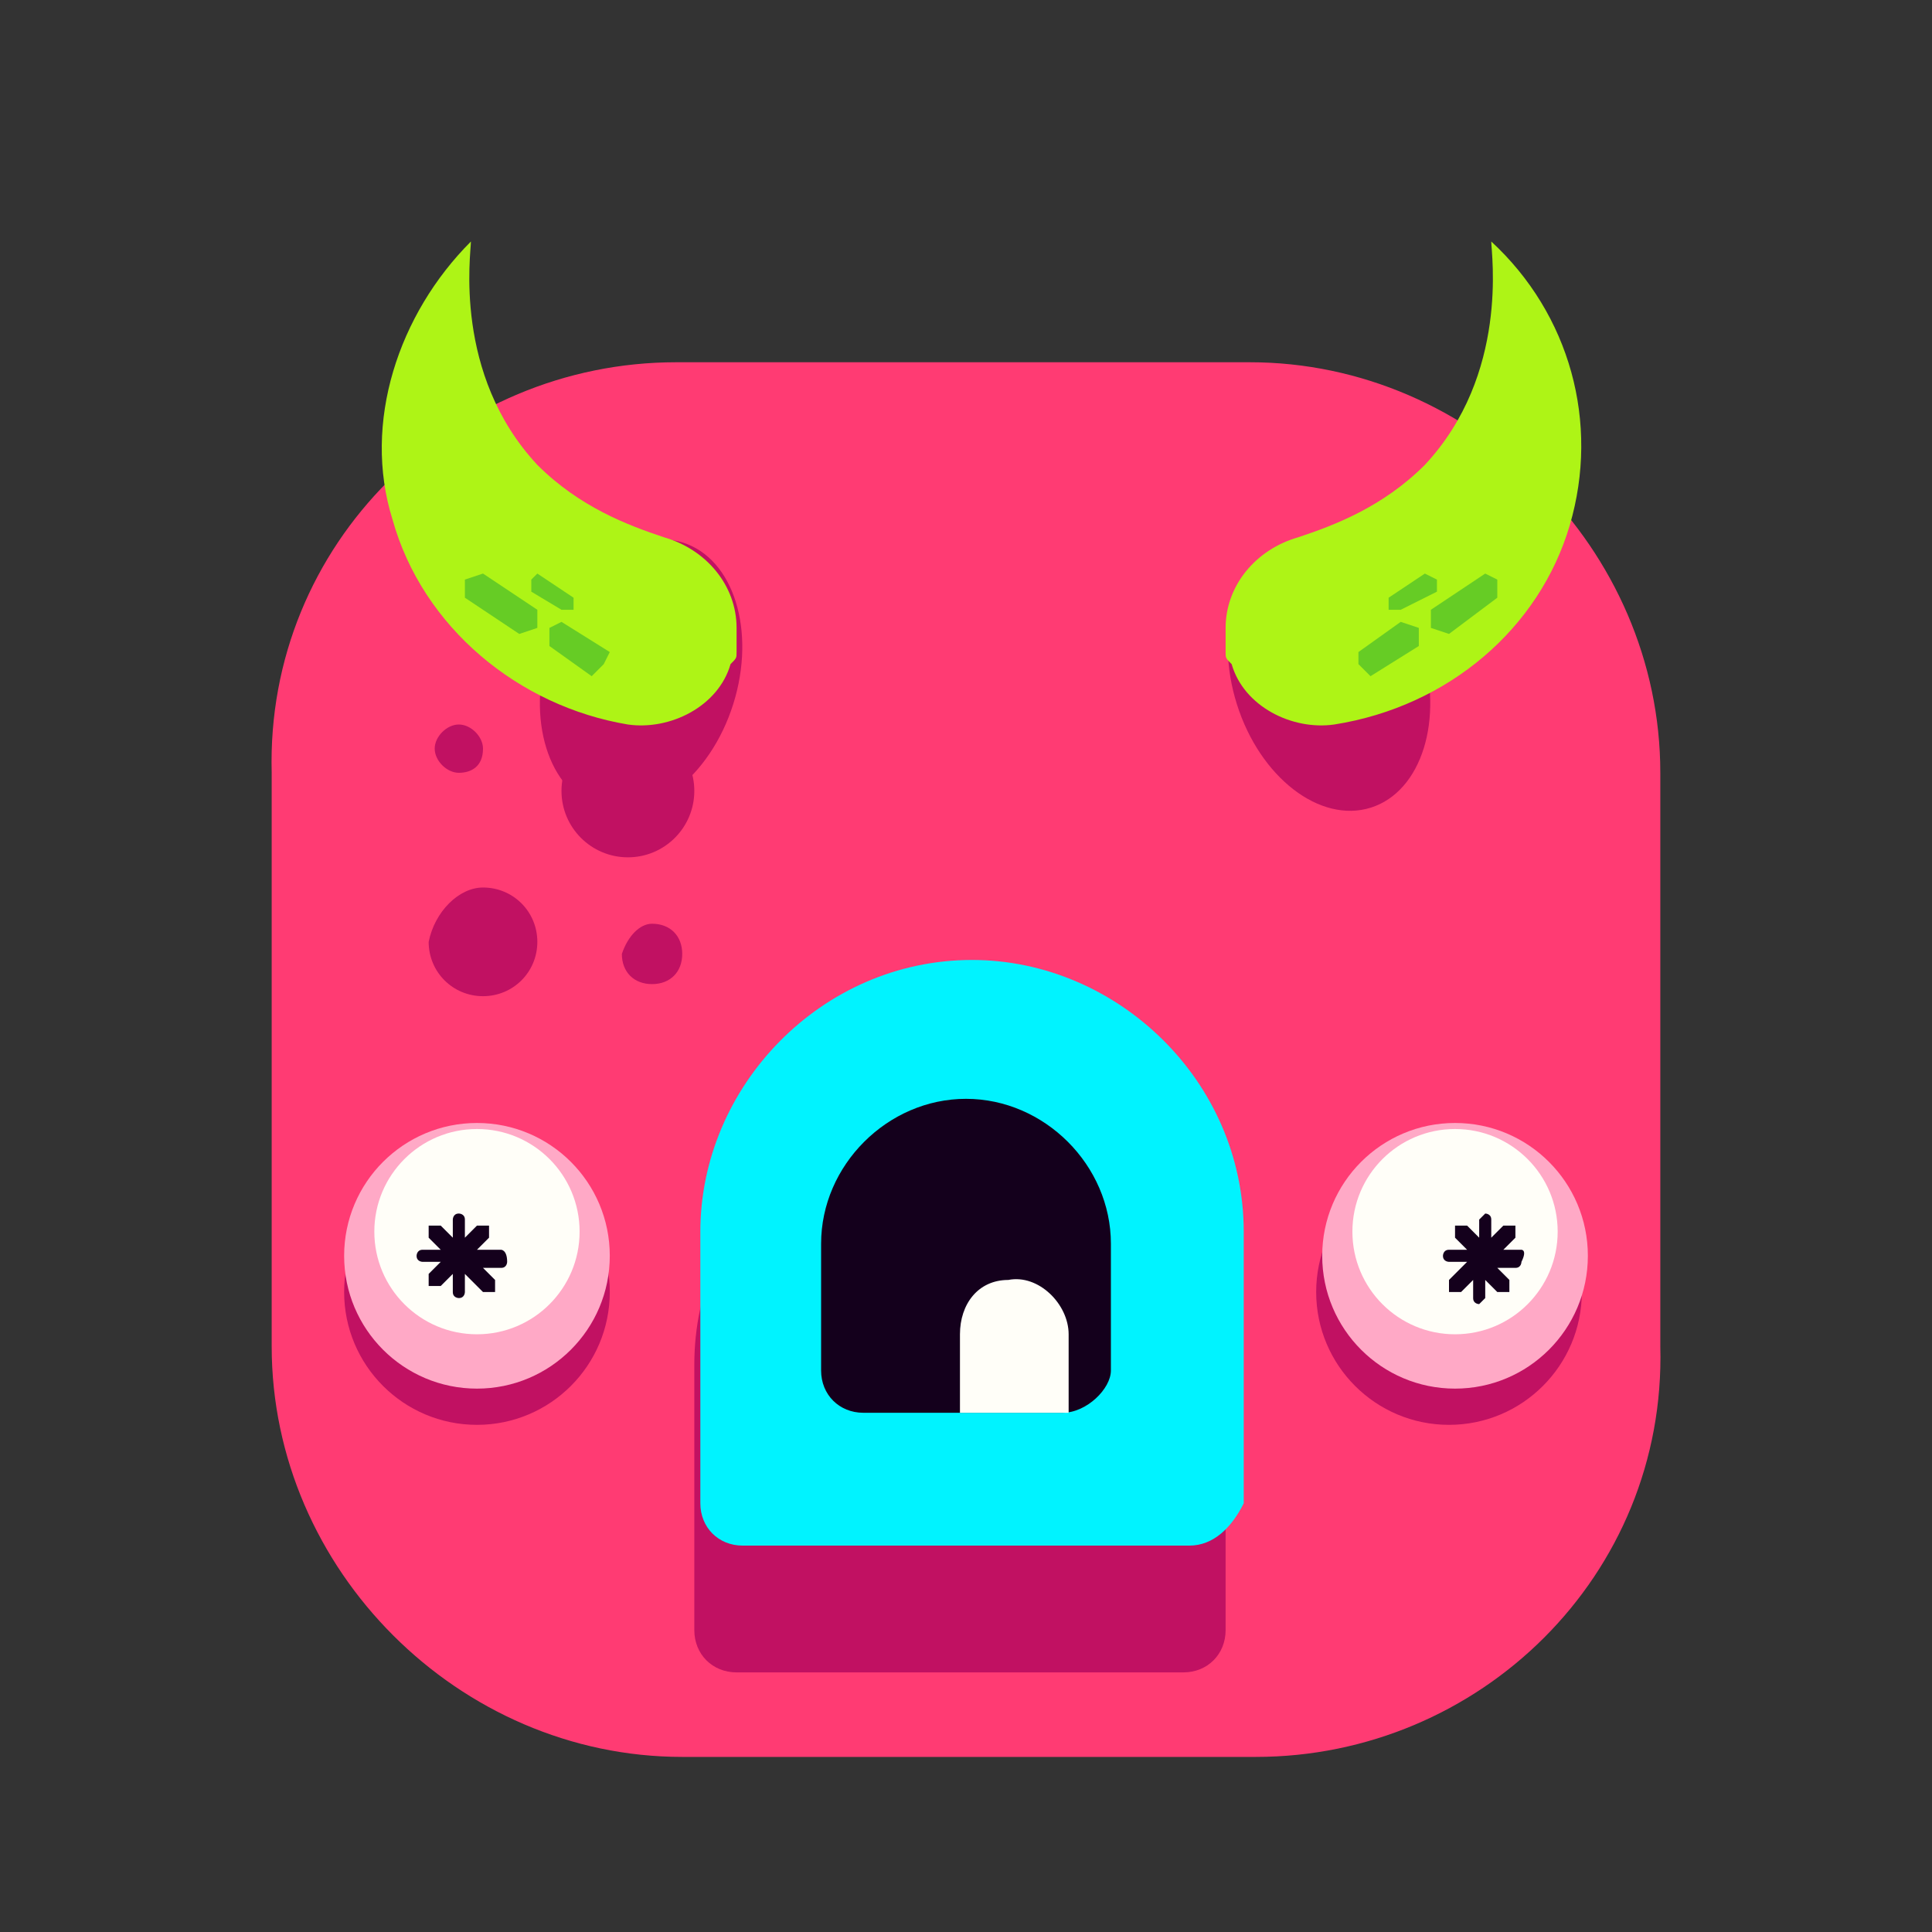 <?xml version="1.0" encoding="utf-8"?>
<!-- Generator: Adobe Illustrator 23.0.3, SVG Export Plug-In . SVG Version: 6.00 Build 0)  -->
<svg version="1.1" id="Squaremojis" xmlns="http://www.w3.org/2000/svg" xmlns:xlink="http://www.w3.org/1999/xlink" x="0px"
	 y="0px" viewBox="0 0 32 32" style="enable-background:new 0 0 32 32;" xml:space="preserve">
<rect x="0" y="0" width="32" height="32" fill="#333333" stroke="none"/>
<style type="text/css">
	.st0{fill:#C352FF;}
	.st1{fill:#870CAF;}
	.st2{fill:#E2BAD9;}
	.st3{fill:#FFFEF8;}
	.st4{fill:#14001C;}
	.st5{fill:#F257FF;}
	.st6{fill:#1A0F33;}
	.st7{fill:#FF3B73;}
	.st8{fill:#190326;}
	.st9{fill:#88D82A;}
	.st10{fill:#4AB541;}
	.st11{fill:#D3ED8C;}
	.st12{fill:#47AF1C;}
	.st13{fill:#10AAFF;}
	.st14{fill:#4278C6;}
	.st15{fill:#ADE4EA;}
	.st16{fill:#FF409B;}
	.st17{fill:#2E004F;}
	.st18{fill:#FFFF0B;}
	.st19{fill:#FFA440;}
	.st20{fill:#C11467;}
	.st21{fill:#89064B;}
	.st22{fill:#3F002F;}
	.st23{fill:#FFFDB3;}
	.st24{fill:#DAE8ED;}
	.st25{fill:#00F3FF;}
	.st26{fill:#FFF317;}
	.st27{fill:#12E9FF;}
	.st28{fill:#C11162;}
	.st29{fill:#AEF416;}
	.st30{fill:#FFA9C6;}
	.st31{fill:#66CC25;}
	.st32{fill:#FFE810;}
	.st33{fill:#CE2EE5;}
	.st34{fill:#790096;}
	.st35{fill:#FFC440;}
	.st36{fill:#284936;}
	.st37{fill:#38664B;}
	.st38{fill:#90C67B;}
	.st39{fill:#FFB36E;}
</style>
<g id="squaremoji_x5F_devil_x5F_surprised_x5F_red">
	<path class="st7" d="M20.8,29.1h-9.5c-3.7,0-6.8-3.1-6.8-6.8v-9.5C4.4,9,7.5,6,11.2,6h9.5c3.7,0,6.8,3.1,6.8,6.8v9.5
		C27.6,26.1,24.5,29.1,20.8,29.1z"/>
	<path class="st28" d="M16,18.1c-2.4,0-4.5,2-4.5,4.5V27c0,0.4,0.3,0.7,0.7,0.7h7.4c0.4,0,0.7-0.3,0.7-0.7v-4.5
		C20.4,20.1,18.4,18.1,16,18.1z"/>
	<g id="Mouth8_2_">
		<path class="st25" d="M19.7,25.6h-7.4c-0.4,0-0.7-0.3-0.7-0.7v-4.5c0-2.4,2-4.5,4.5-4.5l0,0c2.4,0,4.5,2,4.5,4.5v4.5
			C20.4,25.3,20.1,25.6,19.7,25.6z"/>
		<path class="st4" d="M17.6,23.4h-3.3c-0.4,0-0.7-0.3-0.7-0.7v-2.1c0-1.3,1.1-2.4,2.4-2.4s2.4,1.1,2.4,2.4v2.1
			C18.4,23,18,23.4,17.6,23.4z"/>
		<path class="st3" d="M17.7,23.4h-1.8v-1.3c0-0.5,0.3-0.9,0.8-0.9c0.5-0.1,1,0.4,1,0.9V23.4z"/>
	</g>
	<g>
		<circle class="st28" cx="7.9" cy="21.4" r="2.2"/>
		<g id="Eye_28_">
			<circle class="st30" cx="7.9" cy="20.8" r="2.2"/>
			<circle class="st3" cx="7.9" cy="20.4" r="1.7"/>
		</g>
	</g>
	<path class="st4" d="M8.3,20.7H7.9l0.2-0.2c0,0,0-0.1,0-0.2c0,0-0.1,0-0.2,0l-0.2,0.2v-0.3c0-0.1-0.1-0.1-0.1-0.1
		c-0.1,0-0.1,0.1-0.1,0.1v0.3l-0.2-0.2c0,0-0.1,0-0.2,0c0,0,0,0.1,0,0.2l0.2,0.2H7c-0.1,0-0.1,0.1-0.1,0.1c0,0.1,0.1,0.1,0.1,0.1
		h0.3l-0.2,0.2c0,0,0,0.1,0,0.2c0,0,0.1,0,0.1,0s0.1,0,0.1,0l0.2-0.2v0.3c0,0.1,0.1,0.1,0.1,0.1c0.1,0,0.1-0.1,0.1-0.1v-0.3L8,21.4
		c0,0,0.1,0,0.1,0s0.1,0,0.1,0c0,0,0-0.1,0-0.2l-0.2-0.2h0.3c0.1,0,0.1-0.1,0.1-0.1C8.4,20.7,8.3,20.7,8.3,20.7z"/>
	<g>
		<circle class="st28" cx="24" cy="21.4" r="2.2"/>
		<g id="Eye_23_">
			<circle class="st30" cx="24.1" cy="20.8" r="2.2"/>
			<circle class="st3" cx="24.1" cy="20.4" r="1.7"/>
		</g>
	</g>
	<path class="st4" d="M25.2,20.7h-0.3l0.2-0.2c0,0,0-0.1,0-0.2c0,0-0.1,0-0.2,0l-0.2,0.2v-0.3c0-0.1-0.1-0.1-0.1-0.1
		s-0.1,0.1-0.1,0.1v0.3l-0.2-0.2c0,0-0.1,0-0.2,0c0,0,0,0.1,0,0.2l0.2,0.2h-0.3c-0.1,0-0.1,0.1-0.1,0.1c0,0.1,0.1,0.1,0.1,0.1h0.3
		L24,21.2c0,0,0,0.1,0,0.2c0,0,0.1,0,0.1,0c0,0,0.1,0,0.1,0l0.2-0.2v0.3c0,0.1,0.1,0.1,0.1,0.1s0.1-0.1,0.1-0.1v-0.3l0.2,0.2
		c0,0,0.1,0,0.1,0c0,0,0.1,0,0.1,0c0,0,0-0.1,0-0.2l-0.2-0.2h0.3c0.1,0,0.1-0.1,0.1-0.1C25.3,20.7,25.2,20.7,25.2,20.7z"/>
	<g id="Skin_Texture_13_">
		<path class="st28" d="M7.6,12.8c-0.2,0-0.4-0.2-0.4-0.4c0-0.2,0.2-0.4,0.4-0.4C7.8,12,8,12.2,8,12.4C8,12.7,7.8,12.8,7.6,12.8z"/>
		<path class="st28" d="M10.8,15.3c0.3,0,0.5,0.2,0.5,0.5c0,0.3-0.2,0.5-0.5,0.5c-0.3,0-0.5-0.2-0.5-0.5
			C10.4,15.5,10.6,15.3,10.8,15.3z"/>
		<circle class="st28" cx="10.4" cy="13.1" r="1.1"/>
		<path class="st28" d="M8,14.7c0.5,0,0.9,0.4,0.9,0.9c0,0.5-0.4,0.9-0.9,0.9c-0.5,0-0.9-0.4-0.9-0.9C7.2,15.1,7.6,14.7,8,14.7z"/>
	</g>
	<ellipse transform="matrix(0.954 -0.301 0.301 0.954 -2.346 7.12)" class="st28" cx="22" cy="11.2" rx="1.6" ry="2.3"/>
	<ellipse transform="matrix(0.301 -0.954 0.954 0.301 -3.257 17.922)" class="st28" cx="10.6" cy="11.2" rx="2.3" ry="1.6"/>
	<g id="Horn1_4_">
		<g>
			<path class="st29" d="M7.8,4c0,0.2-0.3,2.2,1.1,3.7c0.7,0.7,1.5,1,2.1,1.2c0.7,0.2,1.2,0.8,1.2,1.5c0,0.1,0,0.3,0,0.4
				c0,0.1,0,0.1-0.1,0.2c-0.2,0.7-1,1.1-1.7,1C8.6,11.7,7,10.4,6.5,8.6C6,7,6.6,5.2,7.8,4z"/>
		</g>
		<g>
			<polygon class="st31" points="8,9.5 7.7,9.6 7.7,9.9 8.6,10.5 8.9,10.4 8.9,10.1 			"/>
			<polygon class="st31" points="9.3,10.1 9.5,10.1 9.5,9.9 8.9,9.5 8.8,9.6 8.8,9.8 			"/>
			<polygon class="st31" points="10.1,10.8 9.3,10.3 9.1,10.4 9.1,10.7 9.8,11.2 10,11 			"/>
		</g>
	</g>
	<g id="Horn1_3_">
		<g>
			<path class="st29" d="M24.7,4c0,0.2,0.3,2.2-1.1,3.7c-0.7,0.7-1.5,1-2.1,1.2c-0.7,0.2-1.2,0.8-1.2,1.5c0,0.1,0,0.3,0,0.4
				c0,0.1,0,0.1,0.1,0.2c0.2,0.7,1,1.1,1.7,1c1.9-0.3,3.4-1.6,3.9-3.3C26.5,7,26,5.2,24.7,4z"/>
		</g>
		<g>
			<polygon class="st31" points="24.6,9.5 24.8,9.6 24.8,9.9 24,10.5 23.7,10.4 23.7,10.1 			"/>
			<polygon class="st31" points="23.2,10.1 23,10.1 23,9.9 23.6,9.5 23.8,9.6 23.8,9.8 			"/>
			<polygon class="st31" points="22.5,10.8 23.2,10.3 23.5,10.4 23.5,10.7 22.7,11.2 22.5,11 			"/>
		</g>
	</g>
</g>
</svg>
